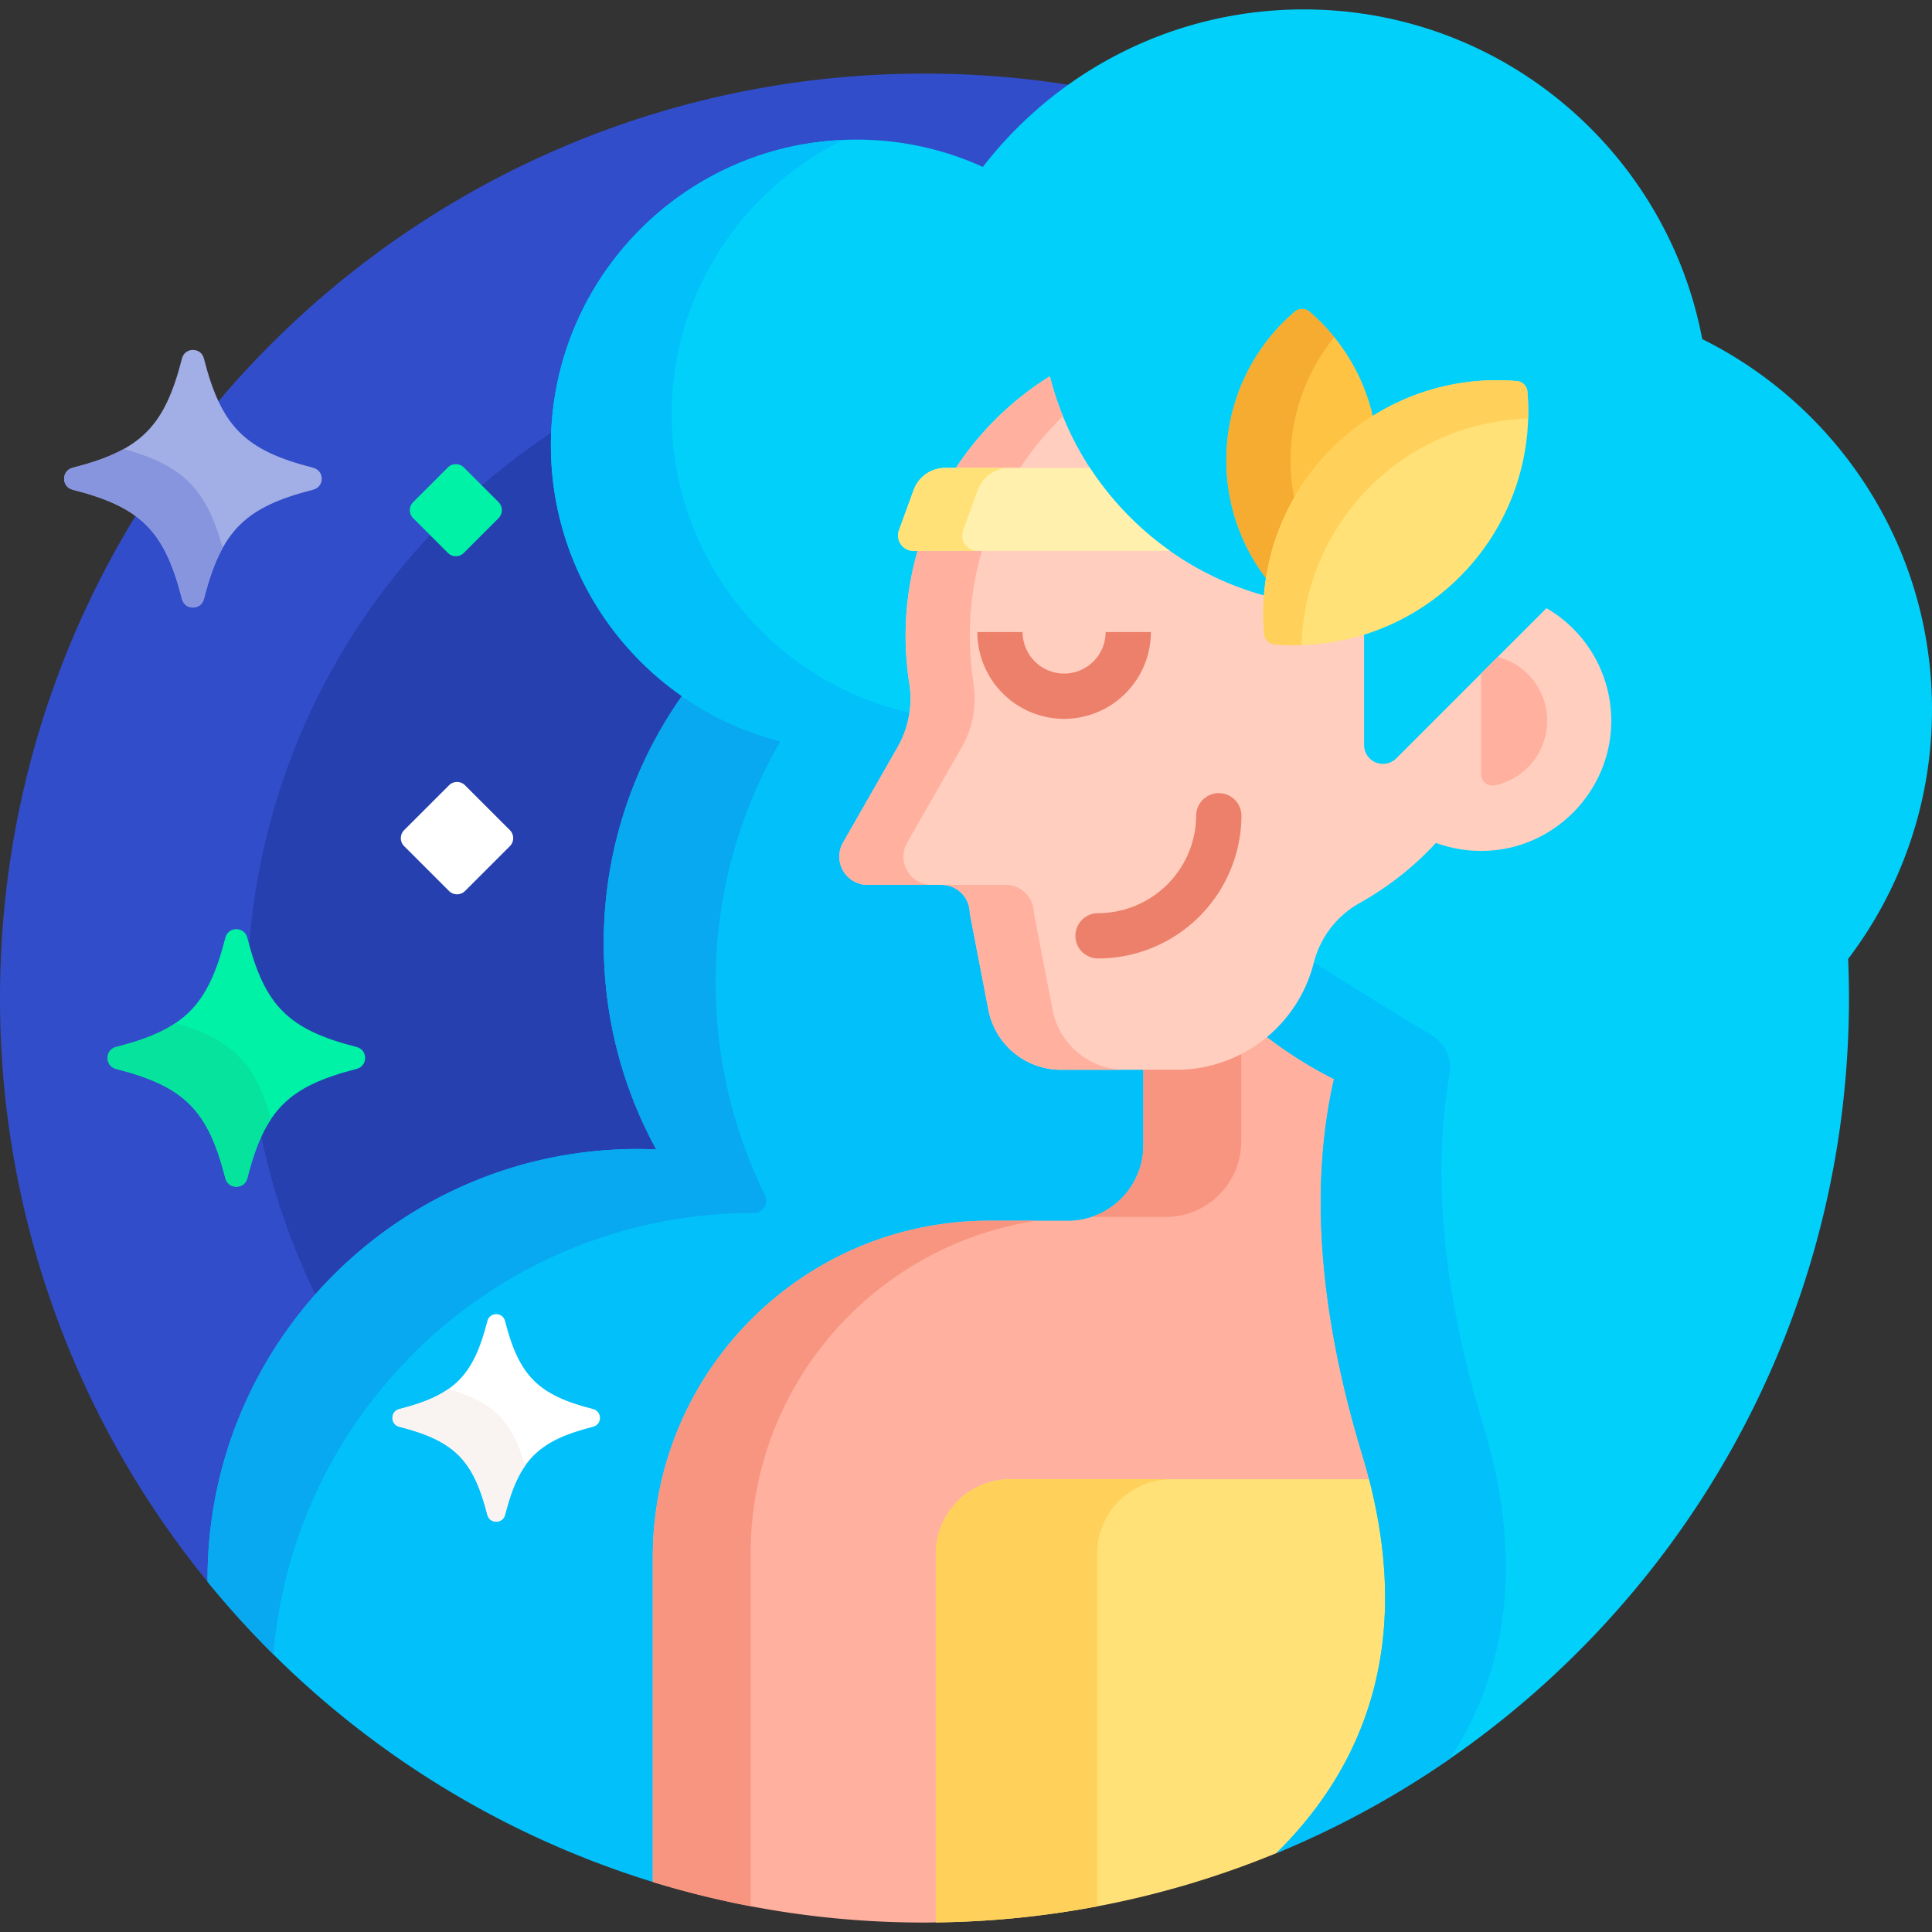     <svg width="80" height="80" viewBox="0 0 80 80" fill="none">
      <rect x="0" y="0" width="80" height="80" fill="#333333" stroke="none"/>
      <g clippath="url(#clip0_1698_31386)">
        <path
          d="M8.75 65.451v-.06c0-9.736 7.92-17.657 17.656-17.657.237 0 .486.006.761.018l.277.011-.133-.242a17.677 17.677 0 01-2.155-8.459 17.54 17.54 0 013.21-10.149l.091-.128-.128-.09a12.517 12.517 0 01-5.36-10.258c0-6.892 5.607-12.5 12.5-12.5 1.795 0 3.532.376 5.163 1.118l.113.05.076-.097a16.788 16.788 0 013.463-3.35l-.046-.149a38.548 38.548 0 00-5.957-.462C17.14 3.047 0 20.186 0 41.328a38.12 38.12 0 008.595 24.169l.156-.046z"
          fill="#314DC9"
        />
        <path
          d="M26.406 47.734c.237 0 .486.006.761.018l.277.011-.133-.242a17.677 17.677 0 01-2.155-8.459 17.54 17.54 0 013.21-10.149l.091-.128-.128-.09a12.517 12.517 0 01-5.345-10.877c-7.675 5.004-12.75 13.664-12.75 23.51a27.93 27.93 0 002.9 12.43c3.24-3.69 7.988-6.024 13.272-6.024z"
          fill="#2740B0"
        />
        <path
          d="M43.936 44.14a2.912 2.912 0 01-2.855-2.357l-.769-3.987a1.329 1.329 0 00-1.327-1.312h-3.06c-.366 0-.694-.189-.877-.505a1.005 1.005 0 01-.004-1.014l2.392-4.18-.313.041a12.426 12.426 0 01-8.793-2.136A17.73 17.73 0 0025 39.062c0 3.092.788 6 2.174 8.534-.255-.011-.51-.018-.768-.018-9.837 0-17.812 7.975-17.812 17.813l.001.106a38.332 38.332 0 0018.436 12.431l.157-.115V64.481c0-7.598 6.18-13.779 13.778-13.779h3.253a3.285 3.285 0 003.281-3.281V44.14h-3.564z"
          fill="#01C0FA"
        />
        <path
          d="M31.209 50.226h.008c.377 0 .63-.39.463-.727a19.875 19.875 0 01-2.047-8.814c0-3.7 1.01-7.162 2.764-10.132a12.467 12.467 0 01-4.066-1.863A17.731 17.731 0 0025 39.063c0 3.091.788 5.999 2.174 8.533-.255-.011-.51-.018-.768-.018-9.872 0-17.868 8.031-17.812 17.916l.001.003a38.444 38.444 0 002.726 3.004c.856-10.235 9.432-18.275 19.888-18.275z"
          fill="#08A9F1"
        />
        <path
          d="M38.906 79.445V64.34a2.937 2.937 0 012.934-2.934h14.857l.154-.156a24.97 24.97 0 00-.297-1.062c-1.778-5.855-2.17-11.06-1.165-15.473l.028-.12-.11-.055a16.983 16.983 0 01-2.745-1.725l-.1-.077-.096.08a5.72 5.72 0 01-3.652 1.323h-1.37v3.28c0 1.727-1.4 3.126-3.125 3.126h-3.253c-7.696 0-13.935 6.239-13.935 13.934v13.447a38.27 38.27 0 0011.25 1.681c.157 0 .313-.004.469-.006l.156-.158z"
          fill="#FFB09E"
        />
        <path
          d="M48.27 50.39c1.726 0 3.125-1.398 3.125-3.124v-3.797a5.717 5.717 0 01-2.68.672h-1.371v3.28c0 1.387-.904 2.56-2.153 2.97h3.079zM31.082 64.325c0-6.985 5.14-12.77 11.844-13.778h-1.96c-7.696 0-13.935 6.239-13.935 13.935v13.446c1.322.406 2.673.742 4.051 1.004V64.325z"
          fill="#F89580"
        />
        <path
          d="M56.85 61.25H41.84a3.09 3.09 0 00-3.09 3.09v15.263a38.157 38.157 0 0014.104-2.869c.425-.42.903-.86 1.41-1.324 3.136-3.884 4.004-8.634 2.587-14.16z"
          fill="#FFE177"
        />
        <path
          d="M45.43 64.34a3.09 3.09 0 013.09-3.09h-6.68a3.09 3.09 0 00-3.09 3.09v15.263a38.45 38.45 0 006.68-.664V64.34z"
          fill="#FFD15B"
        />
        <path
          d="M80 29.375c0-6.721-3.876-12.536-9.514-15.334C69.012 6.268 62.186.39 53.984.39c-5.406 0-10.215 2.554-13.287 6.521a12.605 12.605 0 00-5.228-1.13c-6.99 0-12.657 5.666-12.657 12.655 0 6.99 5.667 12.657 12.657 12.657.634 0 1.257-.048 1.866-.138.448-.81.617-1.764.471-2.696-.1-.636-.15-1.287-.15-1.932 0-4.273 2.134-8.182 5.72-10.5a12.795 12.795 0 003.303 5.697 12.725 12.725 0 005.809 3.334c.018-.297.046-.595.092-.893l.01-.065-.04-.053a7.866 7.866 0 01-1.612-4.79 7.941 7.941 0 012.774-6.031.317.317 0 01.413 0 7.89 7.89 0 012.566 4.232l.05.213.185-.116a9.506 9.506 0 015.875-1.42.317.317 0 01.29.29 9.516 9.516 0 01-2.755 7.547 9.473 9.473 0 01-4.008 2.394v4.681c0 .264.104.506.293.683a.963.963 0 00.65.256.925.925 0 00.657-.276l6.132-6.131a5.227 5.227 0 012.497 4.709 5.231 5.231 0 01-7.042 4.666l-.098-.036-.07.077a12.537 12.537 0 01-3.113 2.453 4.129 4.129 0 00-1.986 2.582 5.697 5.697 0 01-1.908 3.01 17.123 17.123 0 002.897 1.839c-.882 3.872-.836 8.955 1.168 15.553 2.3 7.572.15 12.849-3.553 16.503 13.915-5.733 23.71-19.425 23.71-35.408 0-.543-.013-1.082-.035-1.62A17.033 17.033 0 0080 29.376z"
          fill="#01D0FB"
        />
        <path
          d="M59.284 42.868c-1.192-.71-3.197-1.951-5.018-3.1h-.002a5.698 5.698 0 01-1.924 3.074 17.123 17.123 0 002.897 1.838c-.882 3.872-.836 8.955 1.168 15.553 2.3 7.572.15 12.849-3.552 16.503a38.19 38.19 0 007.175-3.904c2.254-3.434 3.174-7.95 1.377-13.866-1.824-6.005-2.026-10.755-1.383-14.48a1.568 1.568 0 00-.738-1.618zM27.813 17.17c0-4.998 2.898-9.318 7.105-11.375-6.734.289-12.105 5.838-12.105 12.643 0 6.99 5.666 12.656 12.656 12.656.634 0 1.257-.048 1.866-.138.242-.437.4-.917.473-1.412-5.712-1.222-9.995-6.297-9.995-12.373z"
          fill="#01C0FA"
        />
        <path
          d="M64.036 25.183l-6.218 6.218a.781.781 0 01-1.334-.553v-4.73a9.561 9.561 0 01-2.885.444c-.27 0-.543-.011-.811-.034a.317.317 0 01-.29-.29 9.505 9.505 0 010-1.54 12.584 12.584 0 01-5.71-3.284 12.593 12.593 0 01-3.316-5.832c-3.585 2.235-5.972 6.21-5.972 10.746 0 .666.052 1.319.152 1.956a4.056 4.056 0 01-.478 2.644l-2.265 3.96a1.171 1.171 0 001.016 1.753h3.06c.647 0 1.171.524 1.171 1.17l.771 4.002a3.064 3.064 0 003.01 2.484h4.777a5.864 5.864 0 005.686-4.428 3.955 3.955 0 011.91-2.483 12.727 12.727 0 003.151-2.484 5.4 5.4 0 002.302.315c2.684-.21 4.827-2.431 4.95-5.121a5.387 5.387 0 00-2.677-4.913z"
          fill="#FFCEBF"
        />
        <path
          d="M42.243 19.375a12.729 12.729 0 011.771-2.14c-.219-.54-.4-1.093-.542-1.653a12.732 12.732 0 00-3.89 3.793h2.66zM40.156 26.328c0-1.22.177-2.4.5-3.515h-2.66a12.646 12.646 0 00-.344 5.472 4.056 4.056 0 01-.478 2.643l-2.265 3.96a1.171 1.171 0 001.016 1.753h2.657c-.9 0-1.464-.972-1.017-1.753l2.265-3.96c.458-.8.62-1.733.478-2.643a12.69 12.69 0 01-.152-1.957zM43.584 41.813l-.772-4.001c0-.647-.524-1.171-1.17-1.171h-2.657c.647 0 1.171.524 1.171 1.17l.771 4.002a3.064 3.064 0 003.01 2.484h2.656a3.064 3.064 0 01-3.01-2.484z"
          fill="#FFB09E"
        />
        <path
          d="M46.789 21.414a12.7 12.7 0 01-1.656-2.039h-5.992c-.586 0-1.11.367-1.31.918l-.604 1.661a.64.64 0 00.6.858h10.624a12.718 12.718 0 01-1.662-1.398z"
          fill="#FFF0AD"
        />
        <path
          d="M39.883 21.954l.604-1.661c.2-.551.724-.918 1.31-.918h-2.656c-.586 0-1.11.367-1.31.918l-.604 1.661a.64.64 0 00.6.858h2.657a.64.64 0 01-.601-.858z"
          fill="#FFE177"
        />
        <path
          d="M62.019 27.2l-.69.69v4.17a.47.47 0 00.562.46 2.733 2.733 0 00.127-5.32z"
          fill="#FFB09E"
        />
        <path
          d="M44.063 29.766a3.598 3.598 0 01-3.594-3.594h1.875a1.72 1.72 0 001.718 1.719 1.72 1.72 0 001.72-1.72h1.874a3.598 3.598 0 01-3.593 3.595z"
          fill="#EC806B"
        />
        <path
          d="M55.253 18.691c.5-.5 1.046-.934 1.628-1.305a8.1 8.1 0 00-2.654-4.478.474.474 0 00-.617 0 8.083 8.083 0 00-2.829 6.15 8.06 8.06 0 001.775 5.055 9.505 9.505 0 012.697-5.422z"
          fill="#FFC344"
        />
        <path
          d="M53.637 20.848a8.102 8.102 0 011.61-6.887 8.163 8.163 0 00-1.02-1.053.474.474 0 00-.617 0 8.083 8.083 0 00-2.829 6.15 8.06 8.06 0 001.775 5.055 9.503 9.503 0 011.081-3.265z"
          fill="#F6AB31"
        />
        <path
          d="M45.469 39.688a.938.938 0 010-1.876 4.067 4.067 0 004.062-4.062.938.938 0 011.875 0 5.944 5.944 0 01-5.937 5.938z"
          fill="#EC806B"
        />
        <path
          d="M55.143 18.58a9.663 9.663 0 00-2.8 7.672c.02.23.202.412.432.432 2.745.232 5.57-.7 7.671-2.8a9.663 9.663 0 002.8-7.672.473.473 0 00-.432-.432 9.664 9.664 0 00-7.671 2.8z"
          fill="#FFE177"
        />
        <path
          d="M56.723 20.16a9.646 9.646 0 016.552-2.828 9.778 9.778 0 00-.029-1.12.474.474 0 00-.432-.432 9.663 9.663 0 00-7.671 2.8 9.663 9.663 0 00-2.8 7.672c.02.23.202.413.432.432.372.031.746.04 1.12.028a9.647 9.647 0 012.828-6.551z"
          fill="#FFD15B"
        />
        <path
          d="M14.767 44.261c-2.827.721-3.806 1.7-4.527 4.528-.12.469-.788.469-.908 0-.72-2.828-1.7-3.807-4.527-4.528-.47-.12-.47-.787 0-.907 2.827-.72 3.807-1.7 4.527-4.527.12-.47.788-.47.908 0 .72 2.827 1.7 3.806 4.527 4.527.47.12.47.788 0 .907z"
          fill="#00F2A6"
        />
        <path
          d="M7.259 42.37c-.62.416-1.411.718-2.454.984-.47.12-.47.788 0 .907 2.827.721 3.807 1.7 4.527 4.528.12.469.788.469.908 0 .266-1.043.567-1.834.983-2.454-.672-2.346-1.618-3.293-3.964-3.964z"
          fill="#05E39C"
        />
        <path
          d="M12.97 20.277c-2.827.72-3.806 1.7-4.527 4.527-.12.47-.788.47-.907 0-.721-2.827-1.7-3.806-4.528-4.527-.47-.12-.47-.788 0-.908 2.827-.72 3.807-1.7 4.528-4.527.12-.47.787-.47.907 0 .72 2.827 1.7 3.807 4.527 4.527.47.12.47.788 0 .908z"
          fill="#A2AEE6"
        />
        <path
          d="M5.125 18.592c-.564.313-1.254.558-2.117.778-.47.12-.47.787 0 .907 2.827.72 3.807 1.7 4.527 4.527.12.47.788.47.908 0 .22-.862.464-1.552.778-2.116-.683-2.456-1.64-3.413-4.096-4.096z"
          fill="#8795DE"
        />
        <path
          d="M24.56 59.078c-2.278.581-3.067 1.37-3.647 3.648-.097.378-.635.378-.732 0-.58-2.278-1.37-3.067-3.647-3.648-.378-.096-.378-.634 0-.73 2.277-.581 3.067-1.37 3.647-3.648.097-.379.635-.379.732 0 .58 2.277 1.37 3.067 3.647 3.647.378.097.378.635 0 .731z"
          fill="#fff"
        />
        <path
          d="M18.563 57.518c-.507.354-1.159.608-2.03.83-.378.096-.378.634 0 .73 2.278.581 3.068 1.37 3.648 3.648.097.378.635.378.732 0 .221-.87.475-1.522.829-2.03-.54-1.877-1.302-2.638-3.179-3.178z"
          fill="#F9F3F1"
        />
        <path
          d="M21.113 34.374l-1.857-1.857a.469.469 0 00-.663 0l-1.858 1.857a.469.469 0 000 .663l1.858 1.857c.183.183.48.183.663 0l1.857-1.857a.469.469 0 000-.663z"
          fill="#fff"
        />
        <path
          d="M20.644 20.793l-1.437-1.437a.469.469 0 00-.663 0l-1.437 1.437a.469.469 0 000 .663l1.437 1.437c.183.184.48.184.663 0l1.437-1.437a.469.469 0 000-.663z"
          fill="#00F2A6"
        />
      </g>
    </svg>
 